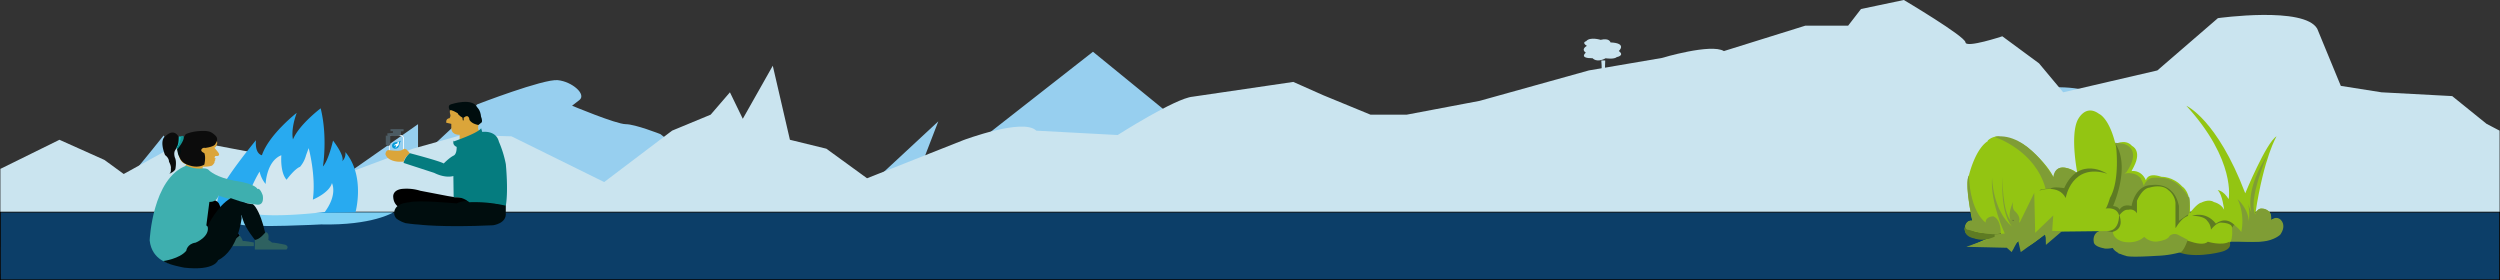 <svg xmlns="http://www.w3.org/2000/svg" viewBox="0 0 3001 336.29"><rect x="0" y="0" width="3001" height="336.29" fill="#333333" stroke="none"/><defs><style>.cls-1{fill:#97cfef;}.cls-2{fill:#cae4ef;}.cls-3{fill:#0c3e68;stroke:#000;}.cls-19,.cls-3,.cls-8{stroke-miterlimit:10;}.cls-4,.cls-8{fill:#93c512;}.cls-5{fill:#5e7b23;}.cls-6{fill:#7f9d35;}.cls-7{fill:#627720;}.cls-8{stroke:#556033;}.cls-9{fill:#7dd0f4;}.cls-10{fill:#28aaf0;}.cls-11{fill:#d3e7ef;}.cls-12{fill:#2e6160;}.cls-13{fill:#dba53a;}.cls-14{fill:#0c0c0c;}.cls-15{fill:#000d0e;}.cls-16{fill:#19b6ba;}.cls-17{fill:#149393;}.cls-18{fill:#3eafaf;}.cls-19{fill:none;stroke:#fff;}.cls-20{fill:#4c5b63;}.cls-21{fill:#057c7f;}.cls-22{fill:#019bdb;}.cls-23{fill:#fff;}</style></defs><g id="Capa_4" data-name="Capa 4"><path class="cls-1" d="M.5,296.77l68.36-48.68,60.64-43.26L144.66,226s31.46-37.73,51.74-63.31L229.77,214l90.42-16.63,46.13,46.48,135.49-94.77v42.47L573,125.21s79.39-30.69,96.53-29,34.76,17,26,23.87l-8.8,6.82s53.06,22.17,64.43,22.17S792.77,161,792.77,161l106.12,82.84L952,292.08l102.34-79.58,72-66.83-34.11,88.48L1312,62.12l178.14,145.27s41.69-44.67,45.48-73.66l75.8,99.62s30.32-16.48,58.75-7.32l51.16,4.89s-5.68-4.91,11.37-7.14,72,17.21,72,17.21l98.54-6.34s13.26-25.22,51.16-27.26,79.6-11.81,79.6-11.81l64.43-28.6S2197,127.77,2252,135.44c0,0,94.78-21.32,120.35-14.5,0,0,93.65-29.83,143-8.52s108.76,46.89,108.76,46.89,29.65-11.08,41,9.38c0,0,5.68,10.46,51.16,28.68l144,30L2979.65,253l20.85,53.61L1351.81,332.38.5,335.79Z"/></g><g id="Capa_5" data-name="Capa 5"><path class="cls-2" d="M.5,202.7l70.86-34.91,54,24.2,23.14,16.87L223,167.79,308.59,184l55.73,43.49,131.32-49,58.58-16.43,59.71,1.57,111.33,54.91,81.53-61.72,46.28-19.17,23.14-26.85,15.43,31.81,36-63.69,20.57,88.87,43.72,10.7L1040.79,214l115.71-45.8s72-27,87.43-11.36l97.71,5.24s69.43-44.27,90-46L1552.5,98.34l36,16,56.57,23.28h43.72l87.42-16.56,131.15-36.54,87.43-14.92s59.14-17.72,74.57-8.28l97.71-30.49h51.43l15.43-20L2285.36,0s73.52,43.56,74,50.82,44.23-7.26,44.23-7.26l44.09,32.51,29,34.73,113-26.25,72.7-62.77s103.8-14.52,119.23,12.71l28.29,68.59,48.86,7.72,84.85,4.54,41.15,33.23,15.71,8.25v179L.5,328.53V202.7"/></g><g id="Capa_6" data-name="Capa 6"><path class="cls-2" d="M1904.91,55.09s-7.62,3.73-1.27,8.13c0,0-8.9,6.81,8.17,6.7,0,0,4.73,5.94,15.62,0,0,0,10,1.65,13.44-1.43,0,0,9.8-1.75,2.36-7.25,0,0,10.53-9.45-10-10.33,0,0-1.09-5.72-11.8-3.08,0,0-12.89-4.06-17.43,1.65C1904,49.48,1898.2,50.91,1904.91,55.09Z"/><path class="cls-2" d="M1922.19,72.56s1.07,11.39,0,12.89c0,0-2.31,7.59-4.18,8.15s11.3-2.12,11.3-2.12-3.48-3.68-2.83-6.36l.42-12.56"/></g><g id="Capa_3" data-name="Capa 3"><rect class="cls-3" x="0.5" y="254.67" width="3000" height="81.12"/></g><g id="Capa_15" data-name="Capa 15"><path class="cls-4" d="M2537.13,173.9s13.81-8.46,22.17,1.31c0,0,12.2,5.2,2.24,24.74l-2.89,5.47s11.25-2.41,17.35,11c0,0,1.29-10.1,18.63-4.19,0,0,13.82-.6,25.06,11.78,0,0,10.92,5.86,9,31.58,0,0,9-11.72,13.82-12.37,0,0,9-4.89,15.1-.65,0,0,8.35,1.63,12.2,9.11,0,0-1.92-18.23-7.71-23.44,0,0,6.43,0,13.17,10.75,0,0,9.32-46.24-50.75-112,0,0,36.62,16,70.35,104.2s0,1.63,0,1.63,25.38-61.87,37.91-69.19c0,0-15.1,24.58-25.38,92.31,0,0,3.85-10.42,15.74-2.61,0,0,4.5,3.26,2.25,11.07,0,0,6.1-3.25,9.32-1.3,0,0,12.84,7.49,0,17.58,0,0-3.86,13.35-52.37,8.15L2501.58,270Z"/><path class="cls-5" d="M2631.58,259.06s15.9-6.36,28.43,9.43c0,0,11.44-10.09,22.91,2.28h0l-5.82,4.72-23,3.08-22.48-19.51"/><path class="cls-6" d="M2681.69,269.83s6.42,4.66,8.67,8.74c0,0,5.14-19.68-4.33-39.54,0,0,13,11.72,13.33,26.7,0,0,2.25-14.66-1.93-23.45l5.46,13.65s-9.64-25.37,18.31-69c0,0-20.56,48.19-15.1,67.4l1,3.12s2.57-8.33,8.67-7a10.82,10.82,0,0,1,10.6,10.42v3.34s5.46-5.25,10.82-.86c0,0,8.42,6.31,0,18.36,0,0-8.57,8.47-26.72,8.47H2669.8Z"/><path class="cls-6" d="M2548.32,172.47s24.5,4.41,4.18,34.36l-2.57,1.63s10.28-2.71,17.34,3.2,0,1.36,0,1.36,4,1,6,10.11c0,0,3.32-9.46,11.67-9.78,0,0,14.14-.85,19.92,2.5a34.84,34.84,0,0,1,15.44,11.5s6,6.41,6.64,9.72c0,0,2.65-5.49,1,18l-4.18,12.38-91.23-3.86-7.39-49.87,5.78-37.12s4.91-6,9.36-5.09Z"/><path class="cls-5" d="M2539.43,173.08s18.63,21.22-2.89,74.27c0,0,6.27.16,7.71,4.52,0,0,3.53-7.75,14.46-4.52,0,0,3.85-24.78,23.45-25.11,0,0,15.42-2.93,24.73,7.49,0,0,6.11,4.62,8.68,17.62v17.74l10.6-7.49v17.72L2612,278.57l-70.48-10-19.79-4.95v-29l11.57-57.31A13.57,13.57,0,0,1,2539.43,173.08Z"/><path class="cls-4" d="M2610.69,275.68s9-18.24,19.6-16.61c0,0,15.1-.59,19.28,6.06a16.87,16.87,0,0,1,4.49,10.55s7.07-9.55,13.17-8.36c0,0,10.28.22,11.89,4.77,0,0,1,7.82,0,12.38,0,0,.32,11.07-16.71,15.95,0,0-2,6.72-41.48,2.38l-16.66-8.56Z"/><path class="cls-7" d="M2610.37,282s31.49,16.6,39.84,8.14c0,0,16.7,5.21,26,0,0,0,5.46,8.67-10.92,12.47,0,0-36.65,9.43-54.94-2.38L2604,287.86l6.42-5.85"/><path class="cls-4" d="M2540.77,263.28s7.07-12.69,13.81-11.39a9.09,9.09,0,0,1,10.6,4.23v-15s6.11-15.3,15.42-15.95c0,0,14.46-4.89,22.49,3.25a21.72,21.72,0,0,1,8.35,15.07v29.87s18,4.56,7.71,19.21c0,0,3.22,7.37-7.06,10.2,0,0-40.8,5.43-60.72,2.5s-1.6-1-1.6-1-11.57-4.23-13.18-8.46l-14.13-1.31s-6.75-.32-5.46-11.39c0,0,1.18-6.52,10.71-8.79Z"/><path class="cls-6" d="M2536.32,275.9s-2.08,10.15,12,14.15c0,0,15.18,3.88,25.6-5.76a20.13,20.13,0,0,0,14.24,5.76s13.63-1.14,16.06-6.69a9,9,0,0,1,10.6-1.35h0l11.3,5.85s-3.59,11.61-8.09,14.76a119.73,119.73,0,0,1-28.91,4.46s-33.41,2.28-37.26,0c0,0-12.44-2.93-15.7-9.44,0,0-7.86,1.62-11,.32,0,0-11.83-1.82-11.83-7.91,0,0-1.61-7.09,4.17-11.48l16.39-8.74,2.4,6.07"/><path class="cls-4" d="M2384.52,286.89s-25.84,1.63-26.16-12.37c0,0,.95-10.75,9.25-9.44,0,0-9.89-44-4.15-54.38,0,0,8-34.84,25.21-42.66,0,0,26.48-9.77,49.77,13,0,0,21.37,17.58,27.75,34.51,0,0-3.19-22.79,22.65-11.07l4.79,3.26s-8.61-43.31,0-62.85c0,0,8.93-20.84,26.16-8.14,0,0,12.76,4.89,20.42,39.73,0,0,4.78,40.05-7.34,60.89,0,0-3.51,12-5.42,13,0,0,12.43-2.48,15.9,7a14.17,14.17,0,0,1,.69,2.75s3.51,17.26-16.59,17.26l-54.88.65-15,12.7-2.87-10.1s-17.23,15.63-24.89,16.61c0,0,1-4.56-6.06-8.14,0,0-7.34,4.23-7.34,11.07a19.28,19.28,0,0,0-11.16-5.86l-39.88,1Z"/><path class="cls-4" d="M2385.83,169a18.38,18.38,0,0,1,13.49-5.3h0l11.32,5.3-3.37,6.34Z"/><path class="cls-6" d="M2395.34,164.82s47.87,15.6,60.21,61.83h0s17.44-2.31,21.12,1.78c0,0,9.28-15.33,18-19.92,0,0-25.84-19.08-30,3.91,0,0-30.81-54-69.4-48.36Z"/><path class="cls-5" d="M2448.25,228.63s22.91-7.88,31.4,9.05c0,0,7-42.53,49.88-29.14,0,0-33.62-22.44-51.72,17.33,0,0-12.75-2.31-16.21.42C2461.6,226.29,2448.76,226.61,2448.25,228.63Z"/><path class="cls-5" d="M2359.93,269.83s-5.68,10.5,5.79,15.11c0,0,12,4.44,17.81,2.38h0l17.53.54,1-8.23s-38,3.75-42.14-9.8"/><path class="cls-6" d="M2363.46,210.7s-6,5.1,4.15,54.38c0,0-6.61-2-8.65,6.55,0,0,.41,4.62,4.32,4.3,0,0,30.35,8.59,38.33,3.81,0,0,.92-15.86-8.72-20.09,0,0-9.64,0-9.32,7.49C2383.57,267.14,2365.19,255.85,2363.46,210.7Z"/><path class="cls-6" d="M2475.34,277.4,2455.91,294l-.33-12.87-29.87,21.48-3.21-14.16-7.71,14.16-5.78-5.19-48.67-1.14,34-12.05v-2.77l12.2-1.14s-17.82-37.46-15.26-67.24c0,0,.33,39.48,24.56,59.49-2.9-2.76-14.27-16.52-12-60.31,0,0-.63,42.56,10.59,53.29-1.41-1.55-4.95-7.4,2.11-23.34,0,0-1.77,7.49,1.92,11.08,0,0,7.23,6,5.46,12.22l.28,2.11,17.71-36.15,1.12,48,21.69-20.83-1.28,18.55Z"/><path class="cls-8" d="M2416.07,264.15c.12.1.22.21.34.32A3.62,3.62,0,0,1,2416.07,264.15Z"/><path class="cls-5" d="M2543.77,257.45s7.95,17.37-8.56,21.12l-6.77-1.19S2543.79,279.9,2543.77,257.45Z"/><path class="cls-9" d="M381.32,255H472s-24.95,15.76-86.63,14.4c0,0-79.64,4.24-97.79.09l-73.21-6.33,48.37-19L381.32,255"/><path class="cls-10" d="M426.71,254.86s12.13-43.4-12.14-72.33a12.56,12.56,0,0,1-4,11.21s4.94-4-10.79-25c0,0-5.39,23.87-12.13,31.1,0,0,5.84-35.08-2.7-69.79,0,0-25.61,19.16-33.25,37.25,0,0-3.15-10.85,4.49-31.83,0,0-33.25,25.8-41.79,50.87,0,0-8.54-1-7.19-18,0,0-42.24,51-44.94,66.55s0-1.81,0-1.81S258.94,248,261,253.05,426.71,254.86,426.71,254.86Z"/><path class="cls-11" d="M290.09,252.32S304,217.61,311.66,206a34.35,34.35,0,0,0,7.19,14.83s.9-27.36,18.88-34.48c0,0-1.8,20.38,6.29,29.42,0,0,9.44-13,16.18-15.55a35.21,35.21,0,0,0,7.19-13.87l3.14-8.56s9,33.28,5,61.85c0,0,19.77-8,22.92-19.89,0,0,7.19,13.38-8.54,34.71C389.86,254.49,308.52,264.62,290.09,252.32Z"/><path class="cls-12" d="M287.15,281.35s4.1,0-5.68,5.69h0l-6,5.15-1.77,3.26h31v-4.34s-12.47-2.44-13.15-1.63c0,0-2.11-6-4.43-6.77"/><path class="cls-13" d="M213.12,177.31s.45,17.11,9.44,19.55l1.13.37-3,4.47,22.64,3.8v-5.43s6.62.43,11.17-1.27c0,0,3.88-3.2,3-5.24,0,0,1.92-.95.12-1.35,0,0,2.34-2.17.77-2.17s-.22-2.85.54-2.85h-.76s8.26,1.36,3.2-5l-4-4.86a3.37,3.37,0,0,0,2.36-2.6s2.69-4.74-.68-6.1a34.48,34.48,0,0,0-32.52-1.49c-17.86,8.41-11.68,4.61-13.43,9.49"/><path class="cls-14" d="M215.05,178.13s-4,14,9.43,19.43,20.78,0,20.78,0,2.13-8.45,0-13.74c0,0-4.65-1.9-3.48-4.34a3.76,3.76,0,0,1,4.43-1.9s11.25-1.22,12.43-5c0,0,4.55-5.42,0-9.76s-7.25-6.1-18.2-5.56-17.53,3.8-17.53,3.8l-2,3.39H214.5s-5.07-11.67-16.36-.54c0,0-7.25,3.66,0,22.24,0,0,4.72,3.12,4.72,8,0,0,3,5.15,2.19,8.54,0,0,.84,4.61-2.19,6.11,0,0,5.73-2.17,7.58-5.57,0,0,2-9.22-.51-14.1,0,0-2-5.83.68-9.22C210.61,179.89,215.43,171.05,215.05,178.13Z"/><path class="cls-15" d="M217.49,181.25h0s-.3-5-1.68-6.28l-4.57-1.54,2.46,11.23,1.66,4.23"/><path class="cls-16" d="M214.5,164.21s.32,9.36-2.54,12.48l.36,1.65s6.82-9.65,5.17-14.13A2.54,2.54,0,0,0,214.5,164.21Z"/><path class="cls-17" d="M217.31,163.55s-1.27,10.8-4.94,14.08l.1,1.94s9.13-10.38,8.1-15.7A2.61,2.61,0,0,0,217.31,163.55Z"/><path class="cls-18" d="M255.13,232.13s1.45,12.25-3.77,23.3c0,0,1.62,9,0,11.09,0,0,3.69-5.1,3.95,9.37l-6,24.23-17.53,7.95-26.65,8.57s-22.78-3.14-25.48-28.09c0,0,3.15-74.51,44-89.7,0,0,9.44,4.71,19.33,3.26,0,0,5.94-.6,8.36,2.77,0,0,8.61,8.28,30.44,12.08l2.09.34c23.37,3.62,25.17,9.6,25.17,9.6s2.69-2.37,6.29,7.4c0,0,3,13.38-8.09,11.21s-3.08-.26-3.08-.26S271.76,239.36,255.13,232.13Z"/><path d="M251.44,241.66s5.65-5,11.29,2.51l6.12,14.27,18.72,24.27-11.66,9.48-28.23-21.6"/><path class="cls-15" d="M249.2,271.49s11.68-24.59,27.86-33.63c0,0,20.67,7.59,26.52,7.23,0,0,8.08,5.06,14.83,34.72,0,0-6.3,8-11.69,9,0,0-12.13-14.46-15.28-25.5s-1.35-1.62-1.35-1.62-4,38.69-28.31,50.63c0,0-3.59,13-40.44,9,0,0-20.22-3.62-25.17-8,0,0,19.33-2.53,27.41-12.29,0,0,.9-8.32,11.24-9.77C234.82,291.38,252.35,284.15,249.2,271.49Z"/><path class="cls-12" d="M305.91,288V299.5h38s3.79-3.53-1.52-5.73c0,0-12.47-2.63-15.84-2.55a34.25,34.25,0,0,0-4.47-3.18s.93-6.44-.75-7.66c0,0-.79-1.79-2.17-1.54S312.91,287.16,305.91,288Z"/><path class="cls-19" d="M467.38,176.27v6.62h17.07V166.15s.14-3-4.65-4.06-12.42,0-12.42,0v14.18"/><path class="cls-18" d="M263.07,229.46s.9,18.82-20.23,11-4-17.55-4-17.55Z"/><path class="cls-20" d="M463.11,162.72v10.85s2.92,3.62,5.39,0V162.72s7.19,2,12.81-.9v-4.16h3.14V155H468.73v2.53l2.92-.18v2.17l-6.74.54.22,2.9Z"/><path d="M480.17,249.43s-7.69-3.07-8.14-13c0,0-1.21-7.77,9.73-9.58A56.11,56.11,0,0,1,504.61,229l32.93,6.33,8.3,1.35,14.95.09,1.12,7.24,8.31,4-60,10.25Z"/><path class="cls-15" d="M548.27,244.19s-47.41-4.52-57.3-1.27c0,0-11.24.36-15.73,6.51,0,0-4.72,6.15,0,12.3,0,0,3.37,3.61,11.69,6.15,0,0,11.23,1.62,15.05,1.62,0,0,28.31,3.8,89.88.91,0,0,16.4-2,15.28-14.65l.05-10.13L569.61,240S553,241.11,548.27,244.19Z"/><path class="cls-13" d="M551.75,171.37v-9.68s-9.35,1.08-10-7.6v-5.42l-6.07-1.36s-1-5,4-5.42c0,0,1.52-2.72,1-3.8,0,0-1.51-4.21-.16-6.38s.33-1.08.33-1.08,10-6.65,23.93-2c0,0,12.64,2.16,11.63,19.8L574.25,150s-1,4.79.51,6.6l2.69,5.07L555,173.16Z"/><path class="cls-13" d="M492,184.37S485,189,485,193.86c0,0-12.48,2.17-20.06-4.74,0,0-2.69-3.39-2.19-4.75,0,0,.51-4.2,3.88-4.2,0,0,12.8,1.89,15.67,0a10.55,10.55,0,0,0,2.7-1.59s2.94.06,3.7,1.76A12.42,12.42,0,0,1,492,184.37Z"/><path class="cls-21" d="M484.45,195.56s1-6.11,7.57-11.67h0s36.25,9.5,40.63,12.35c0,0,6.57-6.85,12-9.53,0,0,3.7-1.27,3.53-10.39,0,0-4.38-1.58-4-5.62s-.51-.58-.51-.58,30.34-10.23,33.88-16.2l1.34,4.48s16.41-2.65,20,11.72A129.88,129.88,0,0,1,607.19,197s3.2,31.58,0,49.91h0a166.72,166.72,0,0,0-43.87-4.15s-8.08-7.31-18.75-5.92h0l-.35-25.56s-8.92,3.26-23.11-3.79Z"/><path class="cls-22" d="M470.8,173.69a4.59,4.59,0,0,1,3.48-2.83s2.21-.39,2.52-.51a32.22,32.22,0,0,0,4.32-1.38s.3-.3,0,.23a18.71,18.71,0,0,0-1.58,4.1,8.63,8.63,0,0,1-.58,2s-.78,2.44-2.81,2.92a4,4,0,0,1-3.59-.15,3.18,3.18,0,0,1-1.9-2.38A3.65,3.65,0,0,1,470.8,173.69Z"/><path class="cls-23" d="M472.73,174.69s1.89-2.05,3.95-2.26c0,0,.39-.21.37-.35s.19-1.35.24-1.4.28-.65,1.36-.53c0,0,.31,0,.38.12s1.53-.9,1.84-.79a3.22,3.22,0,0,0-1.79,1.16,2.46,2.46,0,0,0-.35,1.24,4.13,4.13,0,0,1-.21,1.86,4.81,4.81,0,0,1-1.07,1.46s-.64.44-.8.53a3.71,3.71,0,0,0-.85.91,8.61,8.61,0,0,0-1,1.59s.48-4,1-4.2A5.48,5.48,0,0,1,472.73,174.69Z"/><ellipse class="cls-22" cx="478.2" cy="170.51" rx="0.18" ry="0.16"/><ellipse class="cls-23" cx="478.14" cy="170.48" rx="0.07" ry="0.06"/><path class="cls-15" d="M540.19,132.56s-4.28-6.09,1.78-7.54c0,0,25.17-8.19,30.79,3.77,0,0,4,3.28,4.69,11.24,0,0,1.82,4,.93,6.69l-4.13,3.3s-7.56-1-10.7-6c0,0-.36-8.14-7-2.71v3.25l-1-.09-.4-3.25s-4.94-2.63-5.78-5.38C549.28,135.83,541.09,130.88,540.19,132.56Z"/></g></svg>